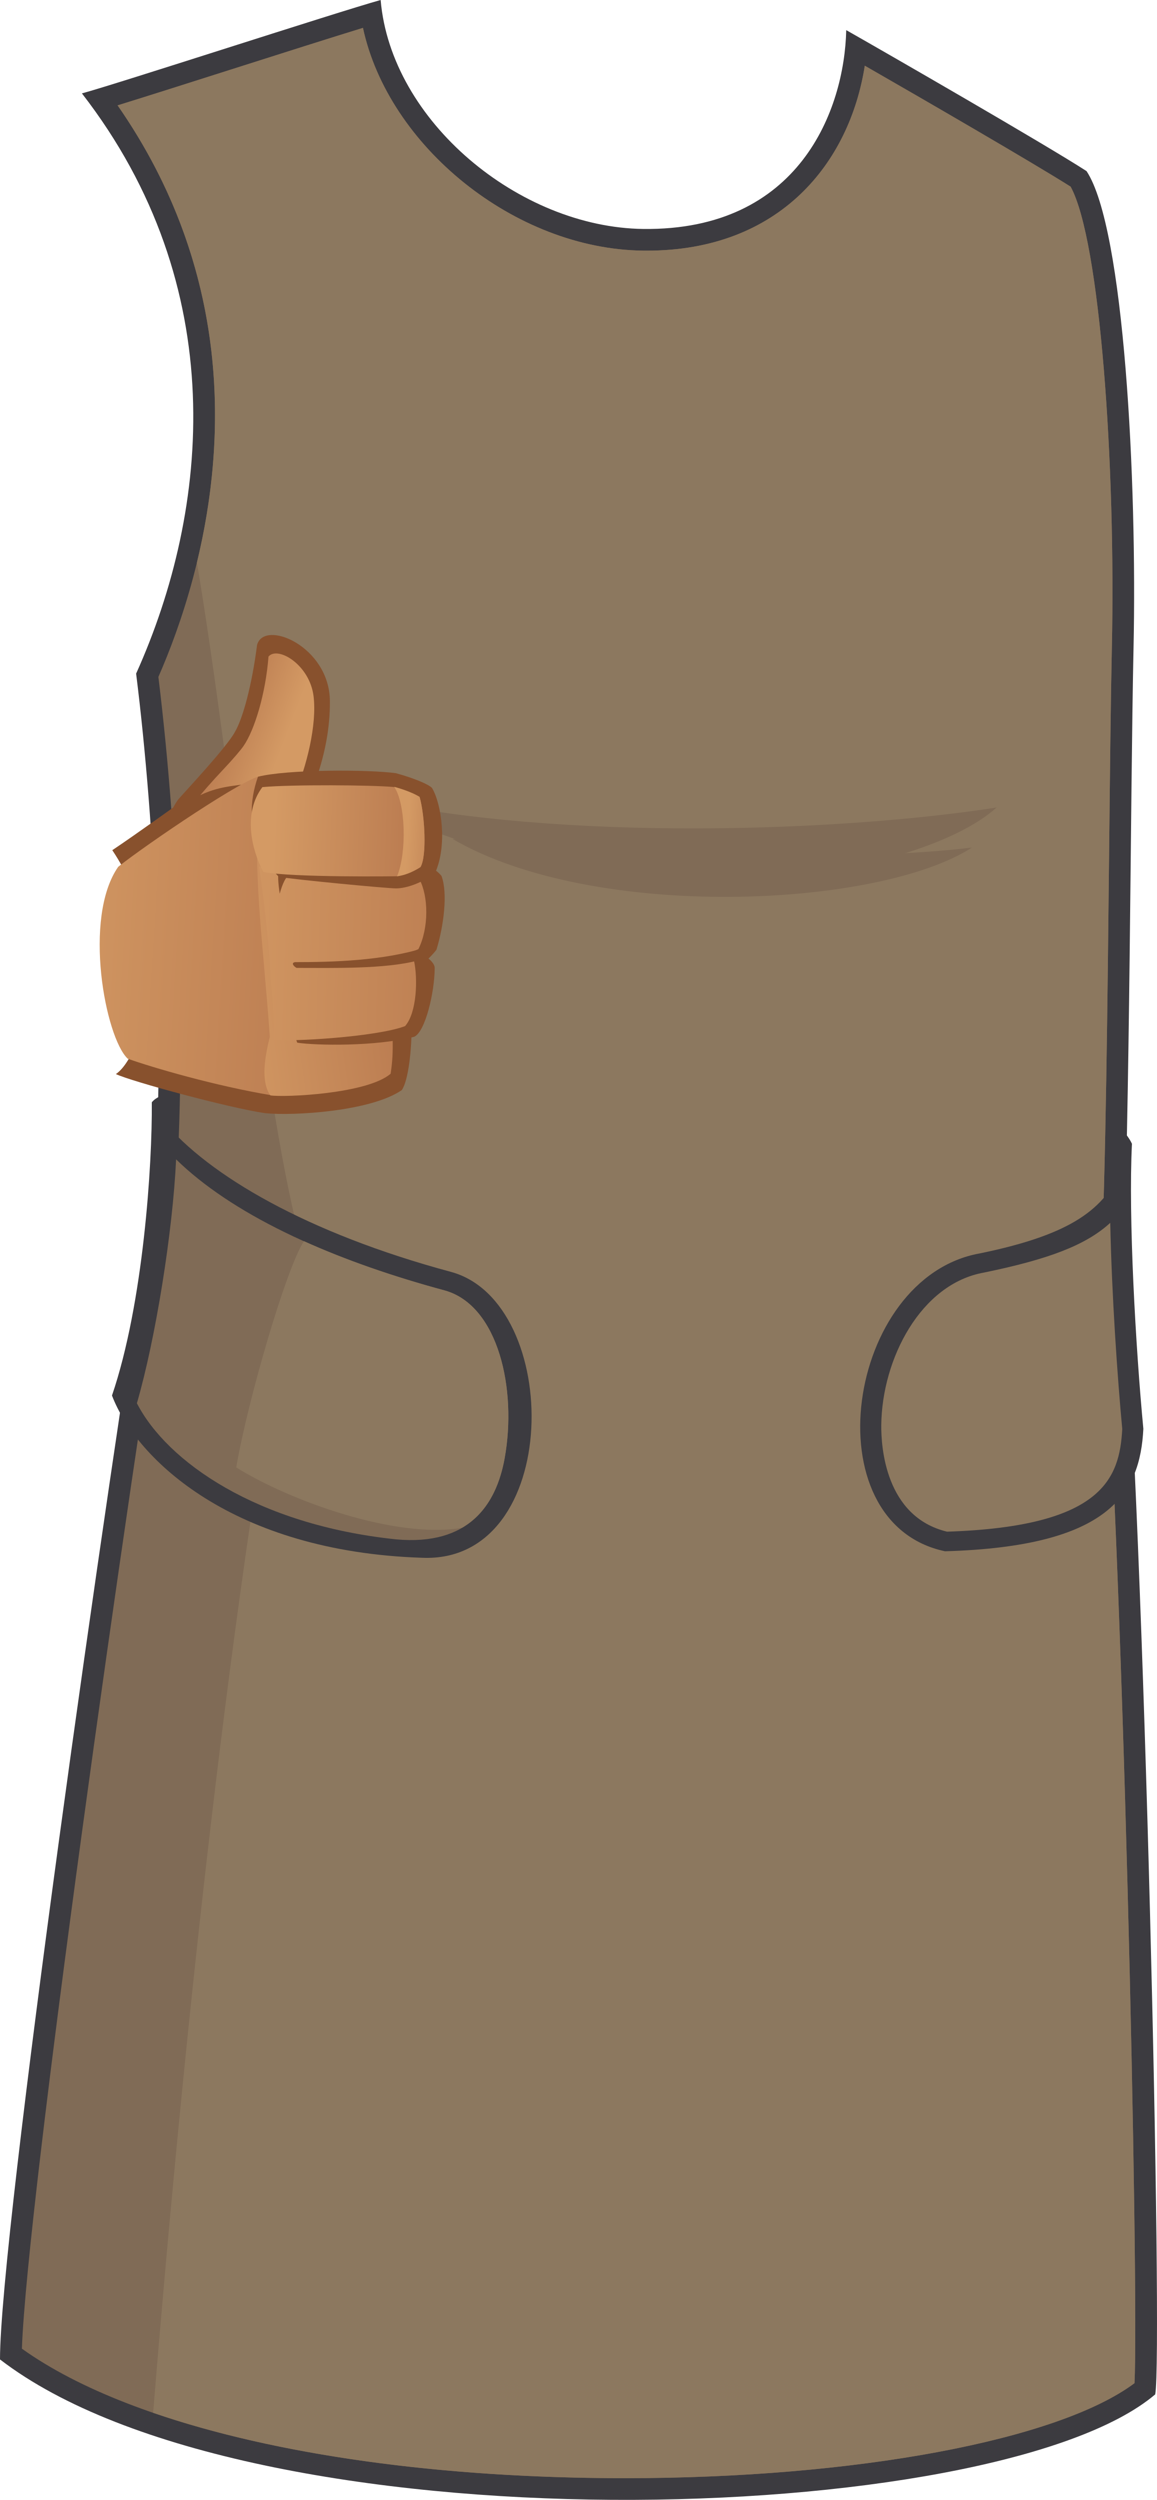 <?xml version="1.0" encoding="utf-8"?>
<!-- Generator: Adobe Illustrator 15.0.0, SVG Export Plug-In . SVG Version: 6.00 Build 0)  -->
<!DOCTYPE svg PUBLIC "-//W3C//DTD SVG 1.1//EN" "http://www.w3.org/Graphics/SVG/1.1/DTD/svg11.dtd">
<svg version="1.1" id="Capa_2" xmlns="http://www.w3.org/2000/svg" xmlns:xlink="http://www.w3.org/1999/xlink" x="0px" y="0px"
	 width="775.592px" height="1675.189px" viewBox="0 0 775.592 1675.189" enable-background="new 0 0 775.592 1675.189"
	 xml:space="preserve">
<g>
	<g>
		<path fill="#3C3B40" d="M54.911,62.58C77.521,56.524,226.102,8.074,255.17,0c6.865,81.153,92.934,152.42,176.041,153.423
			c104.727,1.264,134.848-79.942,136.059-133.237C594.318,35.528,700.91,96.9,728.365,114.665
			c25.357,38.265,33.918,208.334,31.494,319.77c-2.121,97.43-2.422,317.349-7.268,416.67
			c14.537,169.576,26.98,725.853,21.805,753.398C667.803,1694.945,167.961,1710.289,0,1581.086
			c0-83.977,71.062-583.016,103.36-783.276c7.267-104.168,0.807-243.057-12.112-346.418
			C140.908,341.168,155.039,191.782,54.911,62.58z"/>
		<path fill="#806B56" d="M419.012,1660.658c-178.027,0-328.178-32.339-404.336-86.782c3.479-98.599,69.533-566.045,103.035-773.751
			l0.104-0.648l0.046-0.652c6.767-96.984,2.174-232.005-11.692-345.211c29.617-67.469,79.817-228.877-27.332-383.005
			c19.027-5.878,47.518-14.946,77.107-24.366c32.871-10.462,66.584-21.192,87.363-27.557
			c17.014,79.135,101.67,148.233,187.725,149.274l2.586,0.015c89.334,0,135.949-59.043,146.096-123.941
			c39.791,22.827,112.723,65.092,137.979,81.057c19.832,36.166,30.293,186.852,27.639,309.028
			c-0.744,34.05-1.27,83.785-1.828,136.436c-1.072,100.977-2.283,215.426-5.426,279.845l-0.047,0.975l0.08,0.975
			c14.408,168.054,25.471,683.819,22.398,744.64C709.281,1635.222,573.795,1660.658,419.012,1660.658z"/>
		<path fill="#8C785F" d="M738.109,852.348l-0.08-0.975l0.047-0.975c3.143-64.418,4.354-178.868,5.426-279.845
			c0.559-52.651,1.084-102.385,1.828-136.436c2.654-122.176-7.807-272.862-27.639-309.028
			c-25.256-15.964-98.188-58.23-137.979-81.057c-10.146,64.897-56.762,123.941-146.096,123.941l-2.586-0.015
			C344.977,166.918,260.32,97.82,243.307,18.685c-20.779,6.365-54.492,17.094-87.363,27.557
			c-29.59,9.419-58.08,18.488-77.107,24.366c77.119,110.932,72.726,225.628,53.165,306.365
			c24.204,144.308,42.823,350.585,68.261,449.91c-46.028,236.193-78.732,557.174-97.61,789.957
			c81.419,28.037,192.078,43.819,316.36,43.819c154.783,0,290.27-25.436,341.496-63.67
			C763.58,1536.167,752.518,1020.401,738.109,852.348z"/>
		<path fill="#806B56" d="M239.971,534.202c137.787,31.118,329.512,22.38,428.107,6.911
			C615.498,588.667,411.879,624.72,239.971,534.202z"/>
		<path fill="#806B56" d="M303.246,562.119c109.84,11.625,270.68,15.624,348.35,5.813
			C589.227,608.258,398.574,617.707,303.246,562.119z"/>
	</g>
	<g>
		<g>
			<path fill="#3C3B40" d="M101.76,738.681c2.897-3.667,8.058-4.907,8.058-4.907s-0.618,14.32-0.222,17.483
				c30.232,36.344,96.248,75.083,192.666,101.037c75.182,20.294,74.955,195.615-19.288,191.589
				c-126.38-4.107-191.515-65.725-207.909-108.722C96.121,873.44,102.123,780.368,101.76,738.681z"/>
			<path fill="#806B56" d="M265.447,1031.539c-93.334-9.777-153.529-52.05-173.681-91.201
				c12.503-43.031,24.038-114.858,26.283-163.433c36.167,35.339,98.331,65.841,180.479,87.956
				c35.658,10.347,48.113,66.267,39.75,112.419C332.652,1008.355,314.369,1036.032,265.447,1031.539z"/>
			<path fill="#8C785F" d="M338.279,977.281c8.363-46.152-4.092-102.072-39.75-112.419c-35.514-9.561-67.213-20.714-94.765-33.129
				c-11.784,17.643-37.88,107.259-45.396,151.607c36.095,22.513,107.372,48.143,151.354,40.441
				C326.654,1013.878,334.85,996.235,338.279,977.281z"/>
		</g>
		<g>
			<path fill="#3C3B40" d="M758.805,766.462c-1.6-3.538-4.748-7.332-4.748-7.332s-0.527,21.521-1.688,24.161
				c-12.646,26.407-32.225,43.593-95.467,56.607c-89.57,15.853-113.592,180.529-23.426,199.625
				c110.145-3.176,130.773-38.514,132.969-82.058C761.324,903.364,756.318,815.809,758.805,766.462z"/>
			<path fill="#8C785F" d="M634.838,1026.39c-41.518-10.015-44.24-57.138-44.08-71.495c0.5-44.308,26.414-94.625,68.889-102.143
				c43.521-8.956,68.316-18.389,84.607-33.32c0.984,48.306,4.813,103.804,8.049,138.18
				C750.477,990.688,739.254,1022.997,634.838,1026.39z"/>
		</g>
	</g>
</g>
<g>
	<g>
		<path fill="#88512D" d="M99.641,579.631c6.106-13.081,14.103-37.267,20.287-44.443c3.632-4.185,32.273-34.719,37.514-44.647
			c5.488-9.279,11.499-31.912,14.881-58.347c4.696-17.44,48.493,0.777,48.819,37.503c0.335,37.664-15.293,68.203-23.815,87.523
			C188.063,560.089,106.402,577.103,99.641,579.631z"/>
		
			<linearGradient id="SVGID_1_" gradientUnits="userSpaceOnUse" x1="63.042" y1="296.278" x2="111.886" y2="312.152" gradientTransform="matrix(0.999 0.053 -0.053 0.999 89.175 195.742)">
			<stop  offset="6.030000e-006" style="stop-color:#B5744C"/>
			<stop  offset="0.309" style="stop-color:#BF8154"/>
			<stop  offset="1" style="stop-color:#D49A64"/>
		</linearGradient>
		<path fill="url(#SVGID_1_)" d="M115.964,563.724c4.183-10.878,11.672-21.842,15.735-27.646
			c2.076-2.954,11.504-13.653,17.602-20.059c6.592-6.945,12.109-13.454,13.887-16.025c7.553-10.916,14.883-35.269,16.797-60.027
			c6.207-7.337,27.668,5.482,30.225,26.648c2.317,19.253-4.686,47.028-12.92,66.362c0,0,15.247,0.748,15.86,5.108
			C211.047,538.653,138.891,558.119,115.964,563.724z"/>
	</g>
	<g>
		<path fill="#88512D" d="M75.276,569.718c15.474-10.33,45.251-31.751,45.251-31.751s7.94-2.372,14.033-5.264
			c14.413-6.798,25.158-5.866,41.048-9.028c33.355,3.295,52.425-4.488,88.331,3.707c14.735,44.997,11.424,91.201,11.974,159.618
			c0.128,16.238-2.116,37.001-6.552,43.464c-20.632,14.292-72.51,17.416-91.681,15.485c-24.722-3.655-89.314-21.19-100.021-26.198
			C95.521,707.839,118.275,633.907,75.276,569.718z"/>
		<linearGradient id="SVGID_2_" gradientUnits="userSpaceOnUse" x1="260.862" y1="632.184" x2="20.332" y2="617.356">
			<stop  offset="6.030000e-006" style="stop-color:#B5744C"/>
			<stop  offset="0.309" style="stop-color:#BF8154"/>
			<stop  offset="1" style="stop-color:#D49A64"/>
		</linearGradient>
		<path fill="url(#SVGID_2_)" d="M182.443,734.037c-38.102-6.344-80.242-18.652-96.837-24.598
			c-15.087-14.288-30.171-94.474-6.356-128.605c19.666-15.566,86.41-60.724,95.473-60.648c33.936,2.917,62.76,4.484,95.246,11.878
			c5.234,49.907-5.207,167.993-20.09,193.376C243.395,729.241,210.088,732.9,182.443,734.037z"/>
		
			<linearGradient id="SVGID_3_" gradientUnits="userSpaceOnUse" x1="218.946" y1="409.498" x2="74.595" y2="436.994" gradientTransform="matrix(0.999 0.053 -0.053 0.999 89.175 195.742)">
			<stop  offset="6.030000e-006" style="stop-color:#B5744C"/>
			<stop  offset="0.309" style="stop-color:#BF8154"/>
			<stop  offset="1" style="stop-color:#D49A64"/>
		</linearGradient>
		<path fill="url(#SVGID_3_)" d="M269.969,532.063c-32.486-7.394-48.791-6.467-82.721-9.383c-0.175,0-12.5,4.9-12.688,4.914
			c-5.998,55.719,1.535,98.496,6.297,167.155c-3.174,13.09-6.351,29.772,0.396,39.288c9.328,1.435,64.948-0.965,80.613-14.533
			c1.261-8.715,1.536-13.483,1.33-25.252C262.553,657.61,274.964,579.636,269.969,532.063z"/>
		<path fill="#88512D" d="M190.842,577.103c5.367,2.178,72.843-5.208,83.464-4.351c5.541,1.719,18.082,9.671,21.651,14.226
			c4.372,11.703,1.389,33.943-3.375,49.419c-2.027,2.774-5.357,5.96-5.357,5.96s4.355,3.209,4.166,6.542
			c-0.106,16.251-6.289,42.408-13.689,45.849c-25.752,6.646-65.953,5.879-78.388,3.972
			C194.353,689.991,191.419,592.422,190.842,577.103z"/>
		
			<linearGradient id="SVGID_4_" gradientUnits="userSpaceOnUse" x1="282.205" y1="434.438" x2="76.559" y2="438.47" gradientTransform="matrix(0.999 0.053 -0.053 0.999 89.175 195.742)">
			<stop  offset="6.030000e-006" style="stop-color:#B5744C"/>
			<stop  offset="0.309" style="stop-color:#BF8154"/>
			<stop  offset="1" style="stop-color:#D49A64"/>
		</linearGradient>
		<path fill="url(#SVGID_4_)" d="M183.244,696.732c0.791-22.231-1.893-36.376-2.387-51.602c-1.437-20.792-3.969-42.071-7.141-64.297
			c7.496,0.388,17.099,5.344,17.099,5.344s41.386,0.971,60.69,1.804c5.655,2.594,25.563-0.028,29.711,1.373
			c5.975,11.059,6.408,32.362-0.736,46.645c-4.682,2.419-15.273,4.81-15.273,4.81s6.146,2.22,12.36,3.186
			c2.497,11.589,2.014,34.464-6.02,43.61C252.342,694.905,194.439,698.266,183.244,696.732z"/>
		<path fill="#88512D" d="M197.922,644.738c-3.172,0.393-0.895,2.982,0.895,3.863c23.813,0,59.536,0.899,81.281-4.966
			c1.219-2.32,3.145-5.889,4.066-8.394C256.564,643.843,222.927,644.738,197.922,644.738z"/>
		<path fill="#88512D" d="M194.943,585.274c-1.55-0.398-6.705-3.527-7.955-3.589c-0.973,4.707-0.496,10.23,0.516,17.204
			C189.289,592.342,191.671,586.978,194.943,585.274z"/>
		<path fill="#88512D" d="M172.917,520.512c19.052-4.961,73.822-4.961,92.486-2.386c12.298,3.371,22.117,7.542,24.202,9.923
			c6.328,10.443,10.418,38.397,2.084,56.865c-8.338,6.534-19.021,10.411-26.196,10.411c-6.104,0-68.89-5.975-78.669-7.759
			C179.137,579.21,160.459,555.895,172.917,520.512z"/>
		<linearGradient id="SVGID_5_" gradientUnits="userSpaceOnUse" x1="294.849" y1="559.16" x2="183.395" y2="555.001">
			<stop  offset="6.030000e-006" style="stop-color:#B5744C"/>
			<stop  offset="0.309" style="stop-color:#BF8154"/>
			<stop  offset="1" style="stop-color:#D49A64"/>
		</linearGradient>
		<path fill="url(#SVGID_5_)" d="M266.589,587.187c0,0-70.155,0.985-90.099-2.878c-7.879-15.097-13.775-39.354-0.599-56.856
			c19.452-1.785,72.971-1.453,88.048-0.071c6.744,2.191,11.08,3.934,17.332,6.613c3.543,12.375,4.982,39.852,0.594,47.038
			C276.507,584.616,266.589,587.187,266.589,587.187z"/>
		<linearGradient id="SVGID_6_" gradientUnits="userSpaceOnUse" x1="305.589" y1="559.572" x2="273.203" y2="557.686">
			<stop  offset="6.030000e-006" style="stop-color:#B5744C"/>
			<stop  offset="0.309" style="stop-color:#BF8154"/>
			<stop  offset="1" style="stop-color:#D49A64"/>
		</linearGradient>
		<path fill="url(#SVGID_6_)" d="M281.271,533.995c-6.344-3.968-16.848-6.703-17.061-6.741c7.737,11.111,8.531,44.06,1.982,59.933
			c4.289-0.407,10.313-2.57,15.672-6.154C286.254,573.846,284.814,546.369,281.271,533.995z"/>
	</g>
</g>
</svg>

